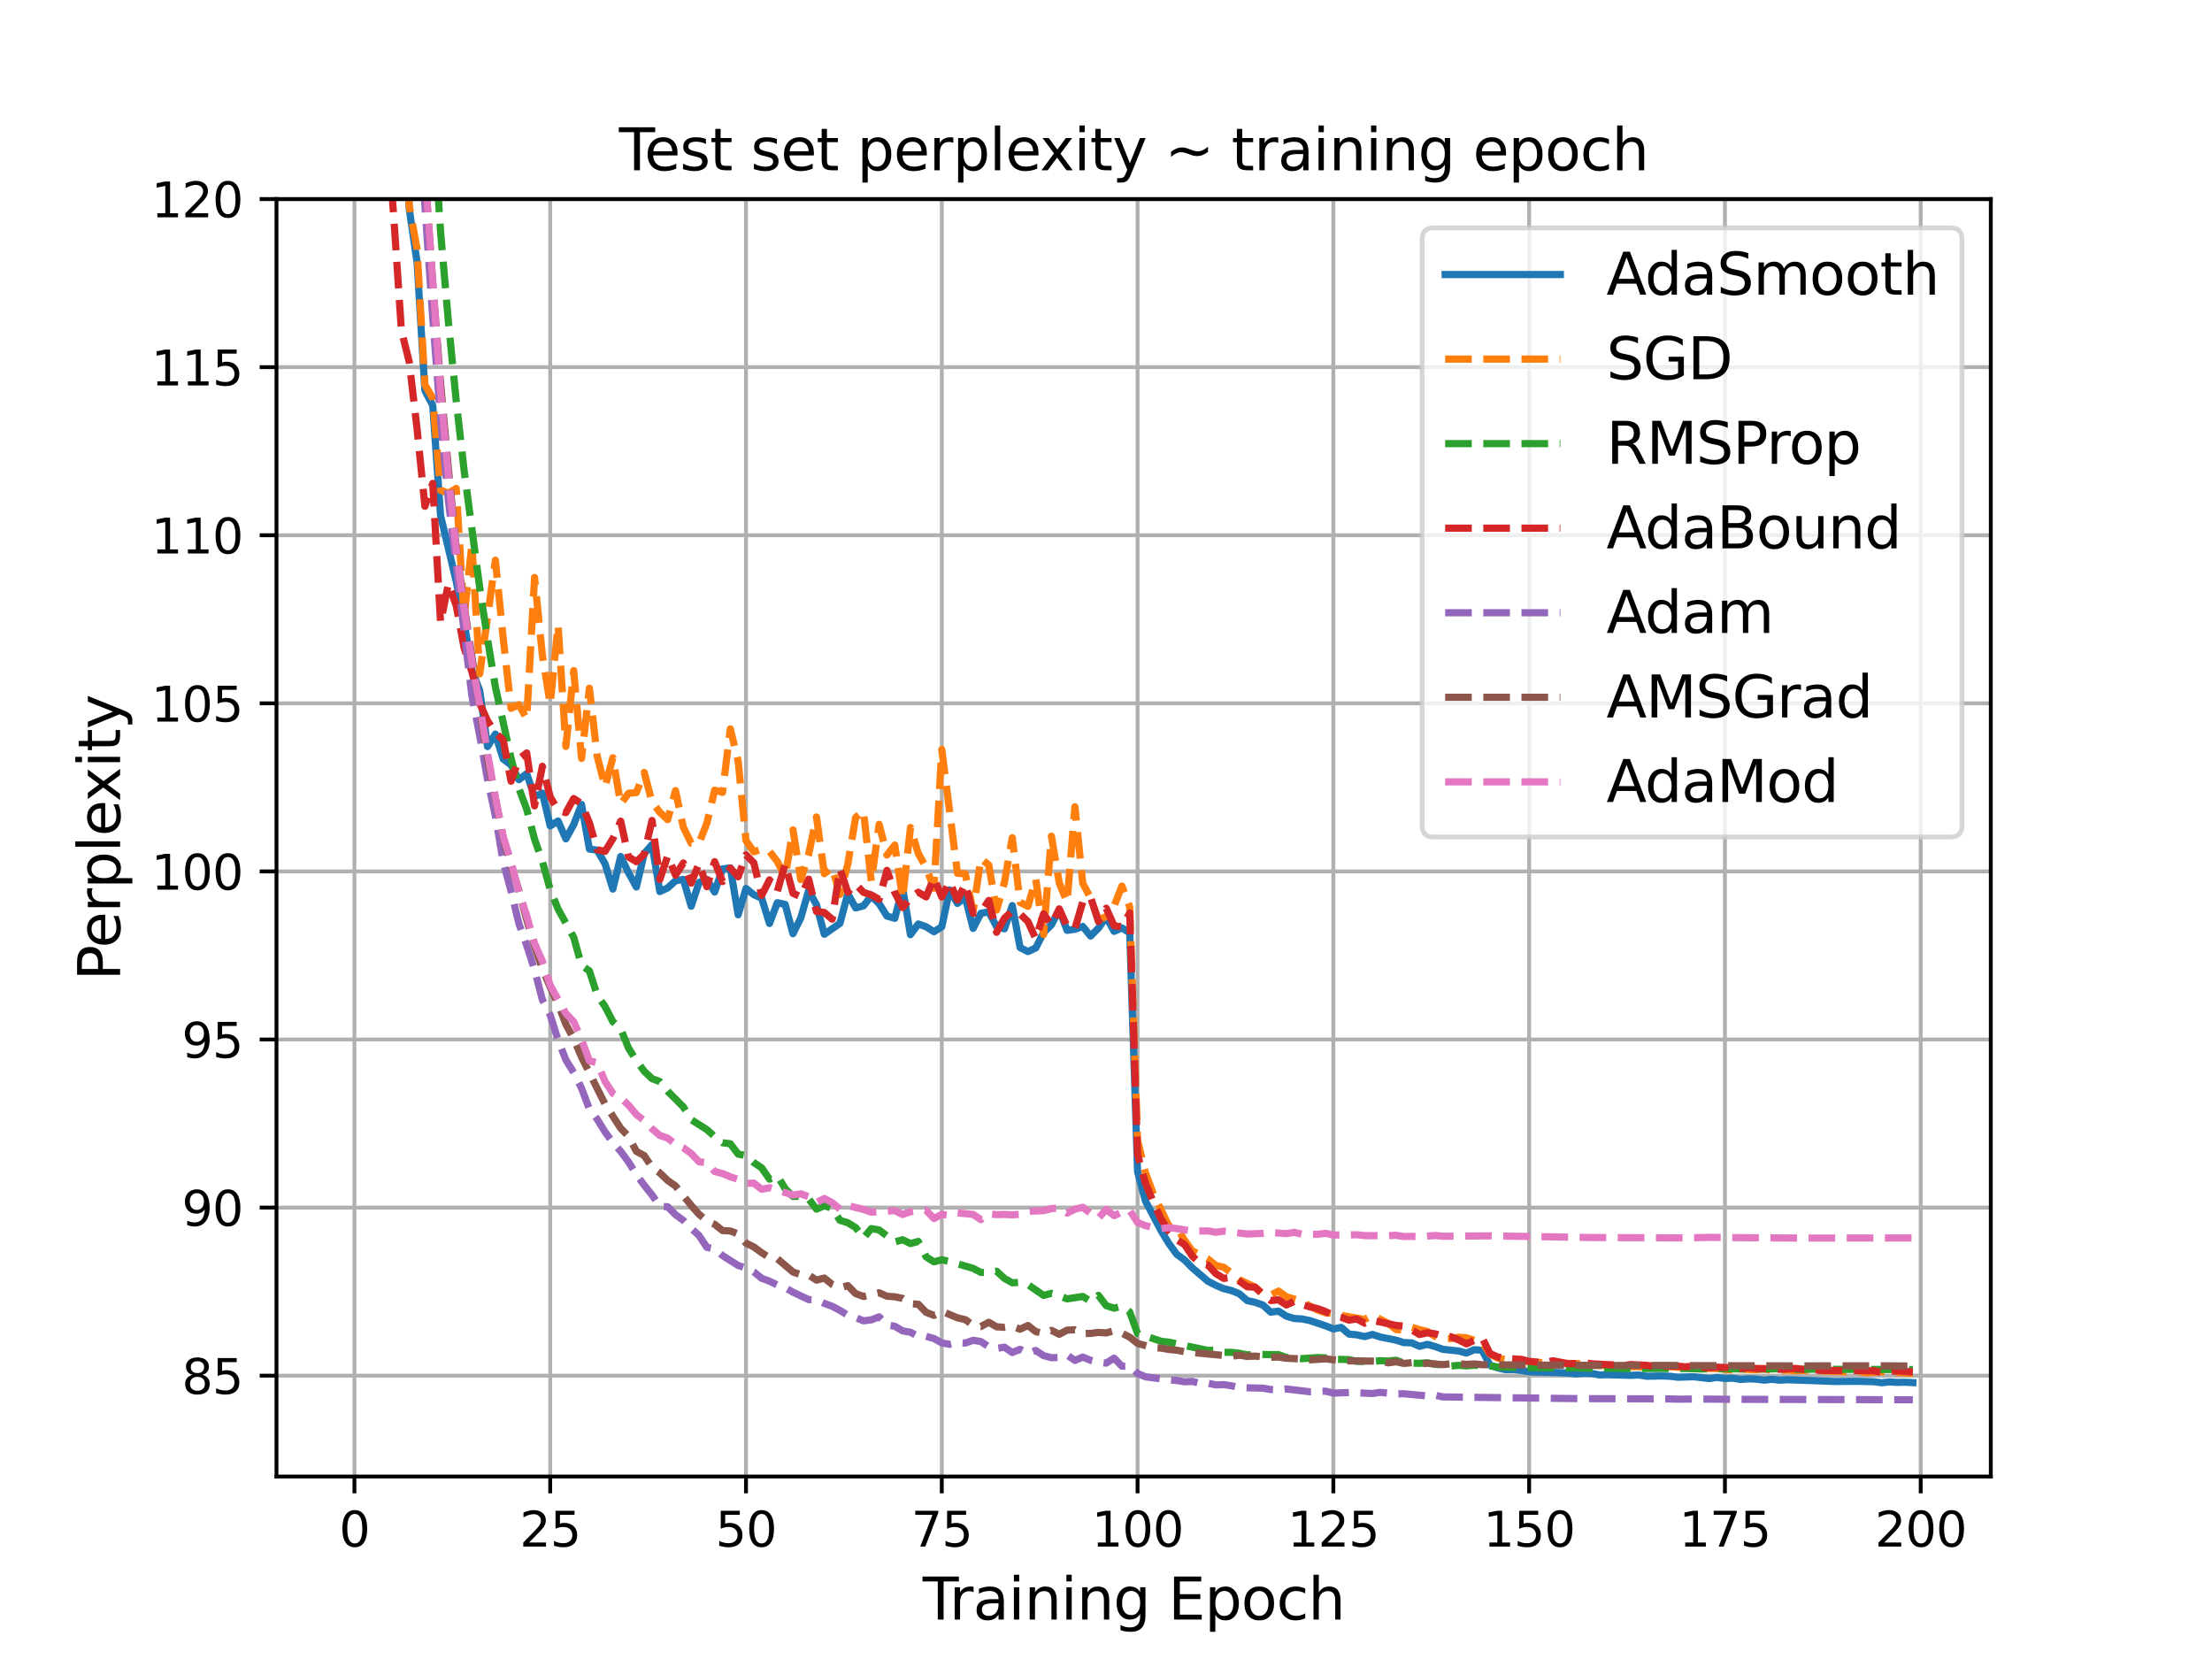 <?xml version="1.0" encoding="utf-8" standalone="no"?>
<!DOCTYPE svg PUBLIC "-//W3C//DTD SVG 1.1//EN"
  "http://www.w3.org/Graphics/SVG/1.1/DTD/svg11.dtd">
<svg xmlns:xlink="http://www.w3.org/1999/xlink" width="460.8pt" height="345.6pt" viewBox="0 0 460.8 345.6" xmlns="http://www.w3.org/2000/svg" version="1.1">
 <defs>
  <style type="text/css">*{stroke-linejoin: round; stroke-linecap: butt}</style>
 </defs>
 <g id="figure_1">
  <g id="patch_1">
   <path d="M 0 345.6 
L 460.8 345.6 
L 460.8 0 
L 0 0 
z
" style="fill: #ffffff"/>
  </g>
  <g id="axes_1">
   <g id="patch_2">
    <path d="M 57.6 307.584 
L 414.72 307.584 
L 414.72 41.472 
L 57.6 41.472 
z
" style="fill: #ffffff"/>
   </g>
   <g id="matplotlib.axis_1">
    <g id="xtick_1">
     <g id="line2d_1">
      <path d="M 73.833 307.584 
L 73.833 41.472 
" clip-path="url(#pa413c24448)" style="fill: none; stroke: #b0b0b0; stroke-width: 0.8; stroke-linecap: square"/>
     </g>
     <g id="line2d_2">
      <defs>
       <path id="m9d951bcdf8" d="M 0 0 
L 0 3.5 
" style="stroke: #000000; stroke-width: 0.8"/>
      </defs>
      <g>
       <use xlink:href="#m9d951bcdf8" x="73.833" y="307.584" style="stroke: #000000; stroke-width: 0.8"/>
      </g>
     </g>
     <g id="text_1">
      <!-- 0 -->
      <g transform="translate(70.651 322.182)scale(0.1 -0.1)">
       <defs>
        <path id="DejaVuSans-30" d="M 2034 4250 
Q 1547 4250 1301 3770 
Q 1056 3291 1056 2328 
Q 1056 1369 1301 889 
Q 1547 409 2034 409 
Q 2525 409 2770 889 
Q 3016 1369 3016 2328 
Q 3016 3291 2770 3770 
Q 2525 4250 2034 4250 
z
M 2034 4750 
Q 2819 4750 3233 4129 
Q 3647 3509 3647 2328 
Q 3647 1150 3233 529 
Q 2819 -91 2034 -91 
Q 1250 -91 836 529 
Q 422 1150 422 2328 
Q 422 3509 836 4129 
Q 1250 4750 2034 4750 
z
" transform="scale(0.016)"/>
       </defs>
       <use xlink:href="#DejaVuSans-30"/>
      </g>
     </g>
    </g>
    <g id="xtick_2">
     <g id="line2d_3">
      <path d="M 114.618 307.584 
L 114.618 41.472 
" clip-path="url(#pa413c24448)" style="fill: none; stroke: #b0b0b0; stroke-width: 0.8; stroke-linecap: square"/>
     </g>
     <g id="line2d_4">
      <g>
       <use xlink:href="#m9d951bcdf8" x="114.618" y="307.584" style="stroke: #000000; stroke-width: 0.8"/>
      </g>
     </g>
     <g id="text_2">
      <!-- 25 -->
      <g transform="translate(108.256 322.182)scale(0.1 -0.1)">
       <defs>
        <path id="DejaVuSans-32" d="M 1228 531 
L 3431 531 
L 3431 0 
L 469 0 
L 469 531 
Q 828 903 1448 1529 
Q 2069 2156 2228 2338 
Q 2531 2678 2651 2914 
Q 2772 3150 2772 3378 
Q 2772 3750 2511 3984 
Q 2250 4219 1831 4219 
Q 1534 4219 1204 4116 
Q 875 4013 500 3803 
L 500 4441 
Q 881 4594 1212 4672 
Q 1544 4750 1819 4750 
Q 2544 4750 2975 4387 
Q 3406 4025 3406 3419 
Q 3406 3131 3298 2873 
Q 3191 2616 2906 2266 
Q 2828 2175 2409 1742 
Q 1991 1309 1228 531 
z
" transform="scale(0.016)"/>
        <path id="DejaVuSans-35" d="M 691 4666 
L 3169 4666 
L 3169 4134 
L 1269 4134 
L 1269 2991 
Q 1406 3038 1543 3061 
Q 1681 3084 1819 3084 
Q 2600 3084 3056 2656 
Q 3513 2228 3513 1497 
Q 3513 744 3044 326 
Q 2575 -91 1722 -91 
Q 1428 -91 1123 -41 
Q 819 9 494 109 
L 494 744 
Q 775 591 1075 516 
Q 1375 441 1709 441 
Q 2250 441 2565 725 
Q 2881 1009 2881 1497 
Q 2881 1984 2565 2268 
Q 2250 2553 1709 2553 
Q 1456 2553 1204 2497 
Q 953 2441 691 2322 
L 691 4666 
z
" transform="scale(0.016)"/>
       </defs>
       <use xlink:href="#DejaVuSans-32"/>
       <use xlink:href="#DejaVuSans-35" x="63.623"/>
      </g>
     </g>
    </g>
    <g id="xtick_3">
     <g id="line2d_5">
      <path d="M 155.404 307.584 
L 155.404 41.472 
" clip-path="url(#pa413c24448)" style="fill: none; stroke: #b0b0b0; stroke-width: 0.8; stroke-linecap: square"/>
     </g>
     <g id="line2d_6">
      <g>
       <use xlink:href="#m9d951bcdf8" x="155.404" y="307.584" style="stroke: #000000; stroke-width: 0.8"/>
      </g>
     </g>
     <g id="text_3">
      <!-- 50 -->
      <g transform="translate(149.042 322.182)scale(0.1 -0.1)">
       <use xlink:href="#DejaVuSans-35"/>
       <use xlink:href="#DejaVuSans-30" x="63.623"/>
      </g>
     </g>
    </g>
    <g id="xtick_4">
     <g id="line2d_7">
      <path d="M 196.19 307.584 
L 196.19 41.472 
" clip-path="url(#pa413c24448)" style="fill: none; stroke: #b0b0b0; stroke-width: 0.8; stroke-linecap: square"/>
     </g>
     <g id="line2d_8">
      <g>
       <use xlink:href="#m9d951bcdf8" x="196.19" y="307.584" style="stroke: #000000; stroke-width: 0.8"/>
      </g>
     </g>
     <g id="text_4">
      <!-- 75 -->
      <g transform="translate(189.827 322.182)scale(0.1 -0.1)">
       <defs>
        <path id="DejaVuSans-37" d="M 525 4666 
L 3525 4666 
L 3525 4397 
L 1831 0 
L 1172 0 
L 2766 4134 
L 525 4134 
L 525 4666 
z
" transform="scale(0.016)"/>
       </defs>
       <use xlink:href="#DejaVuSans-37"/>
       <use xlink:href="#DejaVuSans-35" x="63.623"/>
      </g>
     </g>
    </g>
    <g id="xtick_5">
     <g id="line2d_9">
      <path d="M 236.976 307.584 
L 236.976 41.472 
" clip-path="url(#pa413c24448)" style="fill: none; stroke: #b0b0b0; stroke-width: 0.8; stroke-linecap: square"/>
     </g>
     <g id="line2d_10">
      <g>
       <use xlink:href="#m9d951bcdf8" x="236.976" y="307.584" style="stroke: #000000; stroke-width: 0.8"/>
      </g>
     </g>
     <g id="text_5">
      <!-- 100 -->
      <g transform="translate(227.432 322.182)scale(0.1 -0.1)">
       <defs>
        <path id="DejaVuSans-31" d="M 794 531 
L 1825 531 
L 1825 4091 
L 703 3866 
L 703 4441 
L 1819 4666 
L 2450 4666 
L 2450 531 
L 3481 531 
L 3481 0 
L 794 0 
L 794 531 
z
" transform="scale(0.016)"/>
       </defs>
       <use xlink:href="#DejaVuSans-31"/>
       <use xlink:href="#DejaVuSans-30" x="63.623"/>
       <use xlink:href="#DejaVuSans-30" x="127.246"/>
      </g>
     </g>
    </g>
    <g id="xtick_6">
     <g id="line2d_11">
      <path d="M 277.761 307.584 
L 277.761 41.472 
" clip-path="url(#pa413c24448)" style="fill: none; stroke: #b0b0b0; stroke-width: 0.8; stroke-linecap: square"/>
     </g>
     <g id="line2d_12">
      <g>
       <use xlink:href="#m9d951bcdf8" x="277.761" y="307.584" style="stroke: #000000; stroke-width: 0.8"/>
      </g>
     </g>
     <g id="text_6">
      <!-- 125 -->
      <g transform="translate(268.218 322.182)scale(0.1 -0.1)">
       <use xlink:href="#DejaVuSans-31"/>
       <use xlink:href="#DejaVuSans-32" x="63.623"/>
       <use xlink:href="#DejaVuSans-35" x="127.246"/>
      </g>
     </g>
    </g>
    <g id="xtick_7">
     <g id="line2d_13">
      <path d="M 318.547 307.584 
L 318.547 41.472 
" clip-path="url(#pa413c24448)" style="fill: none; stroke: #b0b0b0; stroke-width: 0.8; stroke-linecap: square"/>
     </g>
     <g id="line2d_14">
      <g>
       <use xlink:href="#m9d951bcdf8" x="318.547" y="307.584" style="stroke: #000000; stroke-width: 0.8"/>
      </g>
     </g>
     <g id="text_7">
      <!-- 150 -->
      <g transform="translate(309.003 322.182)scale(0.1 -0.1)">
       <use xlink:href="#DejaVuSans-31"/>
       <use xlink:href="#DejaVuSans-35" x="63.623"/>
       <use xlink:href="#DejaVuSans-30" x="127.246"/>
      </g>
     </g>
    </g>
    <g id="xtick_8">
     <g id="line2d_15">
      <path d="M 359.333 307.584 
L 359.333 41.472 
" clip-path="url(#pa413c24448)" style="fill: none; stroke: #b0b0b0; stroke-width: 0.8; stroke-linecap: square"/>
     </g>
     <g id="line2d_16">
      <g>
       <use xlink:href="#m9d951bcdf8" x="359.333" y="307.584" style="stroke: #000000; stroke-width: 0.8"/>
      </g>
     </g>
     <g id="text_8">
      <!-- 175 -->
      <g transform="translate(349.789 322.182)scale(0.1 -0.1)">
       <use xlink:href="#DejaVuSans-31"/>
       <use xlink:href="#DejaVuSans-37" x="63.623"/>
       <use xlink:href="#DejaVuSans-35" x="127.246"/>
      </g>
     </g>
    </g>
    <g id="xtick_9">
     <g id="line2d_17">
      <path d="M 400.119 307.584 
L 400.119 41.472 
" clip-path="url(#pa413c24448)" style="fill: none; stroke: #b0b0b0; stroke-width: 0.8; stroke-linecap: square"/>
     </g>
     <g id="line2d_18">
      <g>
       <use xlink:href="#m9d951bcdf8" x="400.119" y="307.584" style="stroke: #000000; stroke-width: 0.8"/>
      </g>
     </g>
     <g id="text_9">
      <!-- 200 -->
      <g transform="translate(390.575 322.182)scale(0.1 -0.1)">
       <use xlink:href="#DejaVuSans-32"/>
       <use xlink:href="#DejaVuSans-30" x="63.623"/>
       <use xlink:href="#DejaVuSans-30" x="127.246"/>
      </g>
     </g>
    </g>
    <g id="text_10">
     <!-- Training Epoch -->
     <g transform="translate(192.209 337.38)scale(0.12 -0.12)">
      <defs>
       <path id="DejaVuSans-54" d="M -19 4666 
L 3928 4666 
L 3928 4134 
L 2272 4134 
L 2272 0 
L 1638 0 
L 1638 4134 
L -19 4134 
L -19 4666 
z
" transform="scale(0.016)"/>
       <path id="DejaVuSans-72" d="M 2631 2963 
Q 2534 3019 2420 3045 
Q 2306 3072 2169 3072 
Q 1681 3072 1420 2755 
Q 1159 2438 1159 1844 
L 1159 0 
L 581 0 
L 581 3500 
L 1159 3500 
L 1159 2956 
Q 1341 3275 1631 3429 
Q 1922 3584 2338 3584 
Q 2397 3584 2469 3576 
Q 2541 3569 2628 3553 
L 2631 2963 
z
" transform="scale(0.016)"/>
       <path id="DejaVuSans-61" d="M 2194 1759 
Q 1497 1759 1228 1600 
Q 959 1441 959 1056 
Q 959 750 1161 570 
Q 1363 391 1709 391 
Q 2188 391 2477 730 
Q 2766 1069 2766 1631 
L 2766 1759 
L 2194 1759 
z
M 3341 1997 
L 3341 0 
L 2766 0 
L 2766 531 
Q 2569 213 2275 61 
Q 1981 -91 1556 -91 
Q 1019 -91 701 211 
Q 384 513 384 1019 
Q 384 1609 779 1909 
Q 1175 2209 1959 2209 
L 2766 2209 
L 2766 2266 
Q 2766 2663 2505 2880 
Q 2244 3097 1772 3097 
Q 1472 3097 1187 3025 
Q 903 2953 641 2809 
L 641 3341 
Q 956 3463 1253 3523 
Q 1550 3584 1831 3584 
Q 2591 3584 2966 3190 
Q 3341 2797 3341 1997 
z
" transform="scale(0.016)"/>
       <path id="DejaVuSans-69" d="M 603 3500 
L 1178 3500 
L 1178 0 
L 603 0 
L 603 3500 
z
M 603 4863 
L 1178 4863 
L 1178 4134 
L 603 4134 
L 603 4863 
z
" transform="scale(0.016)"/>
       <path id="DejaVuSans-6e" d="M 3513 2113 
L 3513 0 
L 2938 0 
L 2938 2094 
Q 2938 2591 2744 2837 
Q 2550 3084 2163 3084 
Q 1697 3084 1428 2787 
Q 1159 2491 1159 1978 
L 1159 0 
L 581 0 
L 581 3500 
L 1159 3500 
L 1159 2956 
Q 1366 3272 1645 3428 
Q 1925 3584 2291 3584 
Q 2894 3584 3203 3211 
Q 3513 2838 3513 2113 
z
" transform="scale(0.016)"/>
       <path id="DejaVuSans-67" d="M 2906 1791 
Q 2906 2416 2648 2759 
Q 2391 3103 1925 3103 
Q 1463 3103 1205 2759 
Q 947 2416 947 1791 
Q 947 1169 1205 825 
Q 1463 481 1925 481 
Q 2391 481 2648 825 
Q 2906 1169 2906 1791 
z
M 3481 434 
Q 3481 -459 3084 -895 
Q 2688 -1331 1869 -1331 
Q 1566 -1331 1297 -1286 
Q 1028 -1241 775 -1147 
L 775 -588 
Q 1028 -725 1275 -790 
Q 1522 -856 1778 -856 
Q 2344 -856 2625 -561 
Q 2906 -266 2906 331 
L 2906 616 
Q 2728 306 2450 153 
Q 2172 0 1784 0 
Q 1141 0 747 490 
Q 353 981 353 1791 
Q 353 2603 747 3093 
Q 1141 3584 1784 3584 
Q 2172 3584 2450 3431 
Q 2728 3278 2906 2969 
L 2906 3500 
L 3481 3500 
L 3481 434 
z
" transform="scale(0.016)"/>
       <path id="DejaVuSans-20" transform="scale(0.016)"/>
       <path id="DejaVuSans-45" d="M 628 4666 
L 3578 4666 
L 3578 4134 
L 1259 4134 
L 1259 2753 
L 3481 2753 
L 3481 2222 
L 1259 2222 
L 1259 531 
L 3634 531 
L 3634 0 
L 628 0 
L 628 4666 
z
" transform="scale(0.016)"/>
       <path id="DejaVuSans-70" d="M 1159 525 
L 1159 -1331 
L 581 -1331 
L 581 3500 
L 1159 3500 
L 1159 2969 
Q 1341 3281 1617 3432 
Q 1894 3584 2278 3584 
Q 2916 3584 3314 3078 
Q 3713 2572 3713 1747 
Q 3713 922 3314 415 
Q 2916 -91 2278 -91 
Q 1894 -91 1617 61 
Q 1341 213 1159 525 
z
M 3116 1747 
Q 3116 2381 2855 2742 
Q 2594 3103 2138 3103 
Q 1681 3103 1420 2742 
Q 1159 2381 1159 1747 
Q 1159 1113 1420 752 
Q 1681 391 2138 391 
Q 2594 391 2855 752 
Q 3116 1113 3116 1747 
z
" transform="scale(0.016)"/>
       <path id="DejaVuSans-6f" d="M 1959 3097 
Q 1497 3097 1228 2736 
Q 959 2375 959 1747 
Q 959 1119 1226 758 
Q 1494 397 1959 397 
Q 2419 397 2687 759 
Q 2956 1122 2956 1747 
Q 2956 2369 2687 2733 
Q 2419 3097 1959 3097 
z
M 1959 3584 
Q 2709 3584 3137 3096 
Q 3566 2609 3566 1747 
Q 3566 888 3137 398 
Q 2709 -91 1959 -91 
Q 1206 -91 779 398 
Q 353 888 353 1747 
Q 353 2609 779 3096 
Q 1206 3584 1959 3584 
z
" transform="scale(0.016)"/>
       <path id="DejaVuSans-63" d="M 3122 3366 
L 3122 2828 
Q 2878 2963 2633 3030 
Q 2388 3097 2138 3097 
Q 1578 3097 1268 2742 
Q 959 2388 959 1747 
Q 959 1106 1268 751 
Q 1578 397 2138 397 
Q 2388 397 2633 464 
Q 2878 531 3122 666 
L 3122 134 
Q 2881 22 2623 -34 
Q 2366 -91 2075 -91 
Q 1284 -91 818 406 
Q 353 903 353 1747 
Q 353 2603 823 3093 
Q 1294 3584 2113 3584 
Q 2378 3584 2631 3529 
Q 2884 3475 3122 3366 
z
" transform="scale(0.016)"/>
       <path id="DejaVuSans-68" d="M 3513 2113 
L 3513 0 
L 2938 0 
L 2938 2094 
Q 2938 2591 2744 2837 
Q 2550 3084 2163 3084 
Q 1697 3084 1428 2787 
Q 1159 2491 1159 1978 
L 1159 0 
L 581 0 
L 581 4863 
L 1159 4863 
L 1159 2956 
Q 1366 3272 1645 3428 
Q 1925 3584 2291 3584 
Q 2894 3584 3203 3211 
Q 3513 2838 3513 2113 
z
" transform="scale(0.016)"/>
      </defs>
      <use xlink:href="#DejaVuSans-54"/>
      <use xlink:href="#DejaVuSans-72" x="46.334"/>
      <use xlink:href="#DejaVuSans-61" x="87.447"/>
      <use xlink:href="#DejaVuSans-69" x="148.727"/>
      <use xlink:href="#DejaVuSans-6e" x="176.51"/>
      <use xlink:href="#DejaVuSans-69" x="239.889"/>
      <use xlink:href="#DejaVuSans-6e" x="267.672"/>
      <use xlink:href="#DejaVuSans-67" x="331.051"/>
      <use xlink:href="#DejaVuSans-20" x="394.527"/>
      <use xlink:href="#DejaVuSans-45" x="426.314"/>
      <use xlink:href="#DejaVuSans-70" x="489.498"/>
      <use xlink:href="#DejaVuSans-6f" x="552.975"/>
      <use xlink:href="#DejaVuSans-63" x="614.156"/>
      <use xlink:href="#DejaVuSans-68" x="669.137"/>
     </g>
    </g>
   </g>
   <g id="matplotlib.axis_2">
    <g id="ytick_1">
     <g id="line2d_19">
      <path d="M 57.6 286.575 
L 414.72 286.575 
" clip-path="url(#pa413c24448)" style="fill: none; stroke: #b0b0b0; stroke-width: 0.8; stroke-linecap: square"/>
     </g>
     <g id="line2d_20">
      <defs>
       <path id="m72532acda4" d="M 0 0 
L -3.5 0 
" style="stroke: #000000; stroke-width: 0.8"/>
      </defs>
      <g>
       <use xlink:href="#m72532acda4" x="57.6" y="286.575" style="stroke: #000000; stroke-width: 0.8"/>
      </g>
     </g>
     <g id="text_11">
      <!-- 85 -->
      <g transform="translate(37.875 290.374)scale(0.1 -0.1)">
       <defs>
        <path id="DejaVuSans-38" d="M 2034 2216 
Q 1584 2216 1326 1975 
Q 1069 1734 1069 1313 
Q 1069 891 1326 650 
Q 1584 409 2034 409 
Q 2484 409 2743 651 
Q 3003 894 3003 1313 
Q 3003 1734 2745 1975 
Q 2488 2216 2034 2216 
z
M 1403 2484 
Q 997 2584 770 2862 
Q 544 3141 544 3541 
Q 544 4100 942 4425 
Q 1341 4750 2034 4750 
Q 2731 4750 3128 4425 
Q 3525 4100 3525 3541 
Q 3525 3141 3298 2862 
Q 3072 2584 2669 2484 
Q 3125 2378 3379 2068 
Q 3634 1759 3634 1313 
Q 3634 634 3220 271 
Q 2806 -91 2034 -91 
Q 1263 -91 848 271 
Q 434 634 434 1313 
Q 434 1759 690 2068 
Q 947 2378 1403 2484 
z
M 1172 3481 
Q 1172 3119 1398 2916 
Q 1625 2713 2034 2713 
Q 2441 2713 2670 2916 
Q 2900 3119 2900 3481 
Q 2900 3844 2670 4047 
Q 2441 4250 2034 4250 
Q 1625 4250 1398 4047 
Q 1172 3844 1172 3481 
z
" transform="scale(0.016)"/>
       </defs>
       <use xlink:href="#DejaVuSans-38"/>
       <use xlink:href="#DejaVuSans-35" x="63.623"/>
      </g>
     </g>
    </g>
    <g id="ytick_2">
     <g id="line2d_21">
      <path d="M 57.6 251.56 
L 414.72 251.56 
" clip-path="url(#pa413c24448)" style="fill: none; stroke: #b0b0b0; stroke-width: 0.8; stroke-linecap: square"/>
     </g>
     <g id="line2d_22">
      <g>
       <use xlink:href="#m72532acda4" x="57.6" y="251.56" style="stroke: #000000; stroke-width: 0.8"/>
      </g>
     </g>
     <g id="text_12">
      <!-- 90 -->
      <g transform="translate(37.875 255.36)scale(0.1 -0.1)">
       <defs>
        <path id="DejaVuSans-39" d="M 703 97 
L 703 672 
Q 941 559 1184 500 
Q 1428 441 1663 441 
Q 2288 441 2617 861 
Q 2947 1281 2994 2138 
Q 2813 1869 2534 1725 
Q 2256 1581 1919 1581 
Q 1219 1581 811 2004 
Q 403 2428 403 3163 
Q 403 3881 828 4315 
Q 1253 4750 1959 4750 
Q 2769 4750 3195 4129 
Q 3622 3509 3622 2328 
Q 3622 1225 3098 567 
Q 2575 -91 1691 -91 
Q 1453 -91 1209 -44 
Q 966 3 703 97 
z
M 1959 2075 
Q 2384 2075 2632 2365 
Q 2881 2656 2881 3163 
Q 2881 3666 2632 3958 
Q 2384 4250 1959 4250 
Q 1534 4250 1286 3958 
Q 1038 3666 1038 3163 
Q 1038 2656 1286 2365 
Q 1534 2075 1959 2075 
z
" transform="scale(0.016)"/>
       </defs>
       <use xlink:href="#DejaVuSans-39"/>
       <use xlink:href="#DejaVuSans-30" x="63.623"/>
      </g>
     </g>
    </g>
    <g id="ytick_3">
     <g id="line2d_23">
      <path d="M 57.6 216.546 
L 414.72 216.546 
" clip-path="url(#pa413c24448)" style="fill: none; stroke: #b0b0b0; stroke-width: 0.8; stroke-linecap: square"/>
     </g>
     <g id="line2d_24">
      <g>
       <use xlink:href="#m72532acda4" x="57.6" y="216.546" style="stroke: #000000; stroke-width: 0.8"/>
      </g>
     </g>
     <g id="text_13">
      <!-- 95 -->
      <g transform="translate(37.875 220.345)scale(0.1 -0.1)">
       <use xlink:href="#DejaVuSans-39"/>
       <use xlink:href="#DejaVuSans-35" x="63.623"/>
      </g>
     </g>
    </g>
    <g id="ytick_4">
     <g id="line2d_25">
      <path d="M 57.6 181.531 
L 414.72 181.531 
" clip-path="url(#pa413c24448)" style="fill: none; stroke: #b0b0b0; stroke-width: 0.8; stroke-linecap: square"/>
     </g>
     <g id="line2d_26">
      <g>
       <use xlink:href="#m72532acda4" x="57.6" y="181.531" style="stroke: #000000; stroke-width: 0.8"/>
      </g>
     </g>
     <g id="text_14">
      <!-- 100 -->
      <g transform="translate(31.512 185.33)scale(0.1 -0.1)">
       <use xlink:href="#DejaVuSans-31"/>
       <use xlink:href="#DejaVuSans-30" x="63.623"/>
       <use xlink:href="#DejaVuSans-30" x="127.246"/>
      </g>
     </g>
    </g>
    <g id="ytick_5">
     <g id="line2d_27">
      <path d="M 57.6 146.516 
L 414.72 146.516 
" clip-path="url(#pa413c24448)" style="fill: none; stroke: #b0b0b0; stroke-width: 0.8; stroke-linecap: square"/>
     </g>
     <g id="line2d_28">
      <g>
       <use xlink:href="#m72532acda4" x="57.6" y="146.516" style="stroke: #000000; stroke-width: 0.8"/>
      </g>
     </g>
     <g id="text_15">
      <!-- 105 -->
      <g transform="translate(31.512 150.315)scale(0.1 -0.1)">
       <use xlink:href="#DejaVuSans-31"/>
       <use xlink:href="#DejaVuSans-30" x="63.623"/>
       <use xlink:href="#DejaVuSans-35" x="127.246"/>
      </g>
     </g>
    </g>
    <g id="ytick_6">
     <g id="line2d_29">
      <path d="M 57.6 111.501 
L 414.72 111.501 
" clip-path="url(#pa413c24448)" style="fill: none; stroke: #b0b0b0; stroke-width: 0.8; stroke-linecap: square"/>
     </g>
     <g id="line2d_30">
      <g>
       <use xlink:href="#m72532acda4" x="57.6" y="111.501" style="stroke: #000000; stroke-width: 0.8"/>
      </g>
     </g>
     <g id="text_16">
      <!-- 110 -->
      <g transform="translate(31.512 115.301)scale(0.1 -0.1)">
       <use xlink:href="#DejaVuSans-31"/>
       <use xlink:href="#DejaVuSans-31" x="63.623"/>
       <use xlink:href="#DejaVuSans-30" x="127.246"/>
      </g>
     </g>
    </g>
    <g id="ytick_7">
     <g id="line2d_31">
      <path d="M 57.6 76.487 
L 414.72 76.487 
" clip-path="url(#pa413c24448)" style="fill: none; stroke: #b0b0b0; stroke-width: 0.8; stroke-linecap: square"/>
     </g>
     <g id="line2d_32">
      <g>
       <use xlink:href="#m72532acda4" x="57.6" y="76.487" style="stroke: #000000; stroke-width: 0.8"/>
      </g>
     </g>
     <g id="text_17">
      <!-- 115 -->
      <g transform="translate(31.512 80.286)scale(0.1 -0.1)">
       <use xlink:href="#DejaVuSans-31"/>
       <use xlink:href="#DejaVuSans-31" x="63.623"/>
       <use xlink:href="#DejaVuSans-35" x="127.246"/>
      </g>
     </g>
    </g>
    <g id="ytick_8">
     <g id="line2d_33">
      <path d="M 57.6 41.472 
L 414.72 41.472 
" clip-path="url(#pa413c24448)" style="fill: none; stroke: #b0b0b0; stroke-width: 0.8; stroke-linecap: square"/>
     </g>
     <g id="line2d_34">
      <g>
       <use xlink:href="#m72532acda4" x="57.6" y="41.472" style="stroke: #000000; stroke-width: 0.8"/>
      </g>
     </g>
     <g id="text_18">
      <!-- 120 -->
      <g transform="translate(31.512 45.271)scale(0.1 -0.1)">
       <use xlink:href="#DejaVuSans-31"/>
       <use xlink:href="#DejaVuSans-32" x="63.623"/>
       <use xlink:href="#DejaVuSans-30" x="127.246"/>
      </g>
     </g>
    </g>
    <g id="text_19">
     <!-- Perplexity -->
     <g transform="translate(25.017 204.271)rotate(-90)scale(0.12 -0.12)">
      <defs>
       <path id="DejaVuSans-50" d="M 1259 4147 
L 1259 2394 
L 2053 2394 
Q 2494 2394 2734 2622 
Q 2975 2850 2975 3272 
Q 2975 3691 2734 3919 
Q 2494 4147 2053 4147 
L 1259 4147 
z
M 628 4666 
L 2053 4666 
Q 2838 4666 3239 4311 
Q 3641 3956 3641 3272 
Q 3641 2581 3239 2228 
Q 2838 1875 2053 1875 
L 1259 1875 
L 1259 0 
L 628 0 
L 628 4666 
z
" transform="scale(0.016)"/>
       <path id="DejaVuSans-65" d="M 3597 1894 
L 3597 1613 
L 953 1613 
Q 991 1019 1311 708 
Q 1631 397 2203 397 
Q 2534 397 2845 478 
Q 3156 559 3463 722 
L 3463 178 
Q 3153 47 2828 -22 
Q 2503 -91 2169 -91 
Q 1331 -91 842 396 
Q 353 884 353 1716 
Q 353 2575 817 3079 
Q 1281 3584 2069 3584 
Q 2775 3584 3186 3129 
Q 3597 2675 3597 1894 
z
M 3022 2063 
Q 3016 2534 2758 2815 
Q 2500 3097 2075 3097 
Q 1594 3097 1305 2825 
Q 1016 2553 972 2059 
L 3022 2063 
z
" transform="scale(0.016)"/>
       <path id="DejaVuSans-6c" d="M 603 4863 
L 1178 4863 
L 1178 0 
L 603 0 
L 603 4863 
z
" transform="scale(0.016)"/>
       <path id="DejaVuSans-78" d="M 3513 3500 
L 2247 1797 
L 3578 0 
L 2900 0 
L 1881 1375 
L 863 0 
L 184 0 
L 1544 1831 
L 300 3500 
L 978 3500 
L 1906 2253 
L 2834 3500 
L 3513 3500 
z
" transform="scale(0.016)"/>
       <path id="DejaVuSans-74" d="M 1172 4494 
L 1172 3500 
L 2356 3500 
L 2356 3053 
L 1172 3053 
L 1172 1153 
Q 1172 725 1289 603 
Q 1406 481 1766 481 
L 2356 481 
L 2356 0 
L 1766 0 
Q 1100 0 847 248 
Q 594 497 594 1153 
L 594 3053 
L 172 3053 
L 172 3500 
L 594 3500 
L 594 4494 
L 1172 4494 
z
" transform="scale(0.016)"/>
       <path id="DejaVuSans-79" d="M 2059 -325 
Q 1816 -950 1584 -1140 
Q 1353 -1331 966 -1331 
L 506 -1331 
L 506 -850 
L 844 -850 
Q 1081 -850 1212 -737 
Q 1344 -625 1503 -206 
L 1606 56 
L 191 3500 
L 800 3500 
L 1894 763 
L 2988 3500 
L 3597 3500 
L 2059 -325 
z
" transform="scale(0.016)"/>
      </defs>
      <use xlink:href="#DejaVuSans-50"/>
      <use xlink:href="#DejaVuSans-65" x="56.678"/>
      <use xlink:href="#DejaVuSans-72" x="118.201"/>
      <use xlink:href="#DejaVuSans-70" x="159.314"/>
      <use xlink:href="#DejaVuSans-6c" x="222.791"/>
      <use xlink:href="#DejaVuSans-65" x="250.574"/>
      <use xlink:href="#DejaVuSans-78" x="310.348"/>
      <use xlink:href="#DejaVuSans-69" x="369.527"/>
      <use xlink:href="#DejaVuSans-74" x="397.311"/>
      <use xlink:href="#DejaVuSans-79" x="436.52"/>
     </g>
    </g>
   </g>
   <g id="line2d_35">
    <path d="M 83.245 -1 
L 83.621 6.019 
L 85.253 43.523 
L 86.884 54.629 
L 88.516 81.375 
L 90.147 84.448 
L 91.778 107.418 
L 95.041 121.116 
L 96.673 129.501 
L 98.304 139.594 
L 99.936 143.862 
L 101.567 155.522 
L 103.198 152.915 
L 104.83 158.128 
L 106.461 159.347 
L 108.093 162.409 
L 109.724 161.184 
L 111.356 165.97 
L 112.987 165.202 
L 114.618 172.047 
L 116.25 171.028 
L 117.881 174.757 
L 119.513 171.775 
L 121.144 167.583 
L 122.776 176.865 
L 124.407 177.115 
L 126.038 179.926 
L 127.67 185.209 
L 129.301 178.425 
L 130.933 181.802 
L 132.564 184.776 
L 134.196 177.829 
L 135.827 175.959 
L 137.458 185.732 
L 139.09 184.964 
L 140.721 183.481 
L 142.353 183.195 
L 143.984 188.779 
L 145.616 183.859 
L 147.247 183.191 
L 148.879 185.818 
L 150.51 181.014 
L 152.141 180.802 
L 153.773 190.565 
L 155.404 185.082 
L 157.036 186.391 
L 158.667 187.101 
L 160.299 192.376 
L 161.93 188.049 
L 163.561 188.405 
L 165.193 194.511 
L 166.824 191.203 
L 168.456 185.499 
L 170.087 188.484 
L 171.719 194.625 
L 174.981 192.349 
L 176.613 186.185 
L 178.244 189.133 
L 179.876 188.706 
L 181.507 186.646 
L 183.139 188.255 
L 184.77 190.836 
L 186.401 191.306 
L 188.033 184.975 
L 189.664 194.706 
L 191.296 192.478 
L 192.927 193.06 
L 194.559 194.095 
L 196.19 193.061 
L 197.821 185.389 
L 199.453 188.197 
L 201.084 186.914 
L 202.716 193.406 
L 204.347 190.248 
L 205.979 189.965 
L 207.61 193.055 
L 209.241 193.493 
L 210.873 188.651 
L 212.504 197.402 
L 214.136 198.234 
L 215.767 197.474 
L 217.399 194.274 
L 219.03 192.651 
L 220.661 189.499 
L 222.293 193.814 
L 223.924 193.589 
L 225.556 192.999 
L 227.187 194.998 
L 228.819 193.357 
L 230.45 191.016 
L 232.081 194.019 
L 233.713 193.299 
L 235.344 194.331 
L 236.976 244.08 
L 238.607 250.177 
L 241.87 256.365 
L 243.501 259.046 
L 245.133 261.291 
L 246.764 262.487 
L 248.396 264.139 
L 251.659 266.925 
L 253.29 267.766 
L 254.921 268.456 
L 256.553 268.847 
L 258.184 269.525 
L 259.816 270.931 
L 261.447 271.3 
L 263.079 271.863 
L 264.71 273.351 
L 266.341 273.136 
L 267.973 274.178 
L 269.604 274.665 
L 271.236 274.768 
L 272.867 275.101 
L 276.13 276.189 
L 277.761 276.842 
L 279.393 276.519 
L 281.024 277.923 
L 282.656 278.067 
L 284.287 278.443 
L 285.919 277.99 
L 287.55 278.535 
L 290.813 279.178 
L 292.444 279.69 
L 294.076 279.736 
L 295.707 280.464 
L 297.339 280.056 
L 298.97 280.511 
L 300.601 281.095 
L 303.864 281.436 
L 305.496 281.866 
L 307.127 281.161 
L 308.759 281.304 
L 310.39 284.393 
L 312.021 284.958 
L 313.653 285.329 
L 315.284 285.314 
L 316.916 285.486 
L 318.547 285.774 
L 325.073 285.954 
L 326.704 286.022 
L 328.336 286.218 
L 329.967 286.063 
L 331.599 286.108 
L 333.23 286.424 
L 334.862 286.374 
L 339.756 286.509 
L 341.387 286.429 
L 343.019 286.693 
L 346.282 286.64 
L 347.913 286.708 
L 349.544 286.9 
L 352.807 286.798 
L 356.07 287.175 
L 357.702 286.938 
L 359.333 287.167 
L 360.964 287.091 
L 362.596 287.371 
L 364.227 287.241 
L 365.859 287.293 
L 367.49 287.509 
L 369.122 287.338 
L 370.753 287.516 
L 372.384 287.425 
L 382.173 287.783 
L 387.067 287.756 
L 390.33 287.835 
L 391.962 288.046 
L 393.593 287.876 
L 395.224 287.974 
L 396.856 287.943 
L 398.487 288.027 
L 398.487 288.027 
" clip-path="url(#pa413c24448)" style="fill: none; stroke: #1f77b4; stroke-width: 1.5; stroke-linecap: square"/>
   </g>
   <g id="line2d_36">
    <path d="M 82.78 -1 
L 83.621 11.134 
L 85.253 42.869 
L 86.884 51.92 
L 88.516 80.144 
L 90.147 82.963 
L 91.778 102.13 
L 93.41 102.744 
L 95.041 101.749 
L 96.673 128.538 
L 98.304 113.365 
L 99.936 140.371 
L 103.198 116.693 
L 104.83 132.972 
L 106.461 147.562 
L 108.093 146.795 
L 109.724 149.759 
L 111.356 120.296 
L 112.987 136.473 
L 114.618 146.711 
L 116.25 130.23 
L 117.881 155.492 
L 119.513 139.695 
L 121.144 157.99 
L 122.776 143.362 
L 124.407 157.532 
L 126.038 163.887 
L 127.67 157.845 
L 129.301 167.48 
L 130.933 165.258 
L 132.564 165.106 
L 134.196 160.91 
L 135.827 167.049 
L 137.458 169.22 
L 139.09 170.744 
L 140.721 164.697 
L 142.353 172.343 
L 143.984 175.654 
L 145.616 175.661 
L 147.247 171.508 
L 148.879 164.601 
L 150.51 165.074 
L 152.141 151.843 
L 153.773 158.581 
L 155.404 175.1 
L 157.036 177.44 
L 158.667 176.894 
L 160.299 177.358 
L 161.93 179.468 
L 163.561 182.655 
L 165.193 172.877 
L 166.824 183.242 
L 168.456 177.965 
L 170.087 170.187 
L 171.719 182.001 
L 173.35 180.724 
L 174.981 186.321 
L 176.613 180.003 
L 178.244 170.305 
L 179.876 168.948 
L 181.507 183.663 
L 183.139 171.726 
L 184.77 178.112 
L 186.401 176.041 
L 188.033 187.203 
L 189.664 172.385 
L 191.296 177.808 
L 192.927 180.723 
L 194.559 185.028 
L 196.19 156.125 
L 199.453 181.916 
L 201.084 182.019 
L 202.716 189.801 
L 204.347 178.871 
L 205.979 180.206 
L 207.61 189.578 
L 209.241 183.822 
L 210.873 174.509 
L 212.504 187.986 
L 214.136 188.81 
L 215.767 183.142 
L 217.399 194.683 
L 219.03 174.197 
L 220.661 183.933 
L 222.293 187.926 
L 223.924 168.06 
L 225.556 183.993 
L 227.187 187.071 
L 228.819 191.615 
L 230.45 190.938 
L 232.081 188.748 
L 233.713 184.587 
L 235.344 188.933 
L 236.976 237.573 
L 238.607 244.266 
L 240.239 248.667 
L 243.501 255.386 
L 245.133 255.766 
L 246.764 258.365 
L 248.396 260.613 
L 250.027 261.378 
L 251.659 262.297 
L 253.29 263.615 
L 254.921 264.003 
L 256.553 265.165 
L 258.184 266.608 
L 261.447 268.119 
L 263.079 269.576 
L 264.71 269.771 
L 266.341 268.959 
L 267.973 270.141 
L 271.236 271.086 
L 272.867 272.068 
L 274.499 272.916 
L 276.13 273.478 
L 277.761 273.598 
L 279.393 274.027 
L 284.287 274.863 
L 285.919 273.975 
L 289.181 275.681 
L 290.813 276.959 
L 292.444 277.079 
L 294.076 276.469 
L 295.707 276.996 
L 297.339 277.351 
L 298.97 278.394 
L 300.601 278.875 
L 302.233 278.853 
L 303.864 278.567 
L 305.496 278.688 
L 307.127 279.212 
L 308.759 279.605 
L 310.39 282.085 
L 312.021 282.913 
L 313.653 283.25 
L 315.284 283.15 
L 316.916 283.285 
L 318.547 283.751 
L 321.81 283.876 
L 323.441 283.825 
L 325.073 284.116 
L 326.704 284.019 
L 329.967 284.111 
L 333.23 284.36 
L 338.124 284.727 
L 341.387 284.71 
L 343.019 284.863 
L 346.282 284.528 
L 351.176 284.97 
L 352.807 284.962 
L 354.439 285.154 
L 356.07 285.064 
L 357.702 285.099 
L 360.964 285.42 
L 362.596 285.217 
L 365.859 285.347 
L 367.49 285.138 
L 369.122 285.507 
L 372.384 285.427 
L 374.016 285.535 
L 377.279 285.427 
L 380.542 285.63 
L 385.436 285.807 
L 387.067 285.658 
L 388.699 285.965 
L 391.962 285.761 
L 398.487 286.088 
L 398.487 286.088 
" clip-path="url(#pa413c24448)" style="fill: none; stroke-dasharray: 5.55,2.4; stroke-dashoffset: 0; stroke: #ff7f0e; stroke-width: 1.5"/>
   </g>
   <g id="line2d_37">
    <path d="M 88.43 -1 
L 88.516 0.469 
L 90.147 23.461 
L 91.778 48.238 
L 93.41 67.03 
L 95.041 83.519 
L 96.673 97.909 
L 99.936 122.466 
L 101.567 133.181 
L 103.198 143.098 
L 106.461 157.95 
L 108.093 164.227 
L 109.724 168.56 
L 111.356 174.81 
L 112.987 179.447 
L 114.618 185.324 
L 116.25 189.354 
L 119.513 195.263 
L 121.144 201.114 
L 122.776 202.256 
L 124.407 207.287 
L 126.038 209.679 
L 127.67 212.824 
L 129.301 214.334 
L 130.933 218.34 
L 132.564 220.939 
L 134.196 223.152 
L 135.827 224.704 
L 137.458 225.312 
L 139.09 227.316 
L 142.353 230.586 
L 143.984 233.248 
L 147.247 235.309 
L 148.879 236.776 
L 150.51 238.052 
L 152.141 238.269 
L 153.773 240.419 
L 155.404 240.724 
L 157.036 242.196 
L 158.667 243.282 
L 160.299 245.635 
L 161.93 244.919 
L 163.561 247.603 
L 165.193 249.244 
L 166.824 249.204 
L 168.456 249.737 
L 170.087 251.883 
L 171.719 251.178 
L 173.35 251.71 
L 174.981 254.214 
L 176.613 254.722 
L 178.244 255.719 
L 179.876 257.916 
L 181.507 255.938 
L 183.139 256.225 
L 186.401 258.71 
L 188.033 258.261 
L 189.664 259.056 
L 191.296 258.611 
L 192.927 261.827 
L 194.559 262.859 
L 196.19 262.426 
L 197.821 262.804 
L 202.716 264.212 
L 204.347 265.07 
L 205.979 265.096 
L 207.61 264.816 
L 209.241 266.305 
L 210.873 267.238 
L 212.504 267.125 
L 214.136 267.606 
L 217.399 269.862 
L 219.03 269.427 
L 220.661 269.944 
L 222.293 270.581 
L 225.556 270.074 
L 227.187 271.095 
L 228.819 269.846 
L 230.45 271.993 
L 232.081 272.523 
L 233.713 272.064 
L 235.344 273.314 
L 236.976 277.808 
L 240.239 278.854 
L 241.87 279.413 
L 243.501 279.599 
L 251.659 281.322 
L 253.29 281.249 
L 254.921 281.709 
L 256.553 281.719 
L 258.184 281.908 
L 259.816 282.257 
L 261.447 282.115 
L 264.71 282.201 
L 266.341 282.199 
L 267.973 282.797 
L 269.604 282.848 
L 271.236 283.035 
L 274.499 282.804 
L 276.13 282.862 
L 277.761 283.142 
L 281.024 283.23 
L 282.656 283.592 
L 285.919 283.631 
L 287.55 283.455 
L 289.181 283.536 
L 290.813 283.365 
L 292.444 283.938 
L 295.707 283.999 
L 297.339 283.9 
L 298.97 284.219 
L 300.601 284.332 
L 302.233 284.568 
L 303.864 284.422 
L 305.496 284.536 
L 307.127 284.411 
L 310.39 284.571 
L 312.021 284.769 
L 315.284 284.865 
L 328.336 284.944 
L 333.23 285.088 
L 334.862 285.029 
L 338.124 285.076 
L 341.387 285.077 
L 351.176 285.095 
L 354.439 285.18 
L 359.333 285.11 
L 364.227 285.233 
L 365.859 285.128 
L 367.49 285.211 
L 370.753 285.127 
L 374.016 285.263 
L 377.279 285.237 
L 378.91 285.161 
L 382.173 285.255 
L 398.487 285.308 
L 398.487 285.308 
" clip-path="url(#pa413c24448)" style="fill: none; stroke-dasharray: 5.55,2.4; stroke-dashoffset: 0; stroke: #2ca02c; stroke-width: 1.5"/>
   </g>
   <g id="line2d_38">
    <path d="M 79.263 -1 
L 80.358 23.184 
L 81.99 44.661 
L 83.621 68.868 
L 85.253 75.39 
L 86.884 89.36 
L 88.516 105.468 
L 90.147 100.699 
L 91.778 129.709 
L 93.41 121.558 
L 95.041 126.168 
L 96.673 134.934 
L 98.304 139.957 
L 99.936 146.549 
L 101.567 150.166 
L 103.198 152.652 
L 104.83 154.168 
L 106.461 162.745 
L 108.093 158.11 
L 109.724 156.852 
L 111.356 167.881 
L 112.987 159.632 
L 114.618 165.999 
L 116.25 168.775 
L 117.881 169.286 
L 119.513 166.356 
L 121.144 167.409 
L 122.776 171.401 
L 124.407 177.017 
L 126.038 177.354 
L 127.67 174.717 
L 129.301 171.062 
L 130.933 178.501 
L 132.564 179.505 
L 134.196 177.956 
L 135.827 170.916 
L 137.458 183.214 
L 139.09 178.269 
L 140.721 182.306 
L 142.353 179.774 
L 143.984 183.973 
L 145.616 179.843 
L 147.247 184.711 
L 148.879 179.498 
L 150.51 183.649 
L 152.141 180.85 
L 153.773 182.652 
L 155.404 178.085 
L 157.036 179.749 
L 158.667 186.515 
L 160.299 183.292 
L 161.93 185.691 
L 163.561 179.983 
L 165.193 186.084 
L 166.824 186.825 
L 168.456 183.145 
L 170.087 189.883 
L 171.719 190.086 
L 173.35 191.483 
L 174.981 180.999 
L 176.613 185.873 
L 178.244 184.162 
L 179.876 185.894 
L 181.507 186.423 
L 183.139 187.357 
L 184.77 181.313 
L 186.401 185.929 
L 188.033 189.054 
L 189.664 187.103 
L 191.296 185.865 
L 192.927 186.843 
L 194.559 182.864 
L 196.19 186.864 
L 197.821 183.69 
L 199.453 187.462 
L 201.084 184.147 
L 202.716 190.243 
L 204.347 190.065 
L 205.979 187.586 
L 207.61 194.211 
L 209.241 191.287 
L 210.873 189.787 
L 212.504 190.408 
L 214.136 191.971 
L 215.767 195.551 
L 217.399 190.369 
L 219.03 192.678 
L 220.661 189.341 
L 222.293 192.993 
L 223.924 193.457 
L 225.556 187.896 
L 227.187 186.907 
L 228.819 191.954 
L 230.45 189.202 
L 232.081 192.859 
L 233.713 193.06 
L 235.344 190.196 
L 236.976 240.535 
L 238.607 246.423 
L 240.239 250.401 
L 241.87 253.931 
L 243.501 256.503 
L 245.133 258.257 
L 246.764 259.26 
L 248.396 261.707 
L 250.027 263.176 
L 251.659 263.559 
L 253.29 265.32 
L 254.921 266.314 
L 256.553 266.074 
L 258.184 266.889 
L 259.816 268.053 
L 261.447 268.147 
L 263.079 269.654 
L 264.71 270.921 
L 266.341 270.78 
L 267.973 271.857 
L 269.604 271.084 
L 271.236 271.748 
L 272.867 272.246 
L 274.499 272.618 
L 276.13 273.218 
L 277.761 274.108 
L 279.393 274.436 
L 281.024 275.003 
L 282.656 274.771 
L 284.287 275.65 
L 285.919 275.045 
L 290.813 276.112 
L 292.444 276.254 
L 294.076 277.026 
L 295.707 278.013 
L 297.339 277.639 
L 298.97 277.859 
L 300.601 278.386 
L 302.233 278.451 
L 303.864 279.127 
L 305.496 279.953 
L 307.127 279.202 
L 308.759 278.669 
L 310.39 281.978 
L 312.021 282.684 
L 313.653 282.999 
L 316.916 283.178 
L 318.547 283.591 
L 321.81 283.907 
L 323.441 283.471 
L 326.704 284.078 
L 328.336 284.062 
L 329.967 283.87 
L 331.599 284.11 
L 336.493 284.355 
L 338.124 284.489 
L 339.756 284.258 
L 343.019 284.424 
L 344.65 284.635 
L 349.544 284.6 
L 351.176 284.736 
L 352.807 284.594 
L 354.439 284.87 
L 356.07 284.9 
L 357.702 284.812 
L 360.964 284.925 
L 362.596 285.121 
L 364.227 284.935 
L 365.859 285.078 
L 369.122 285.157 
L 370.753 285.26 
L 374.016 285.059 
L 375.647 285.26 
L 377.279 285.179 
L 378.91 285.483 
L 390.33 285.552 
L 391.962 285.907 
L 393.593 285.682 
L 395.224 285.591 
L 398.487 285.799 
L 398.487 285.799 
" clip-path="url(#pa413c24448)" style="fill: none; stroke-dasharray: 5.55,2.4; stroke-dashoffset: 0; stroke: #d62728; stroke-width: 1.5"/>
   </g>
   <g id="line2d_39">
    <path d="M 86.203 -1 
L 88.516 42.851 
L 90.147 66.217 
L 91.778 87.273 
L 93.41 104.208 
L 98.304 144.968 
L 99.936 153.263 
L 101.567 162.445 
L 103.198 169.974 
L 104.83 179.566 
L 106.461 185.631 
L 108.093 192.397 
L 109.724 196.956 
L 111.356 202.014 
L 112.987 208.279 
L 114.618 211.459 
L 116.25 216.61 
L 117.881 220.788 
L 119.513 223.427 
L 121.144 226.697 
L 122.776 231.02 
L 124.407 233.151 
L 126.038 235.793 
L 127.67 238.039 
L 129.301 239.839 
L 130.933 242.062 
L 132.564 244.674 
L 134.196 246.897 
L 135.827 248.926 
L 137.458 251.315 
L 139.09 251.389 
L 140.721 253.039 
L 142.353 254.228 
L 143.984 255.895 
L 145.616 257.371 
L 147.247 259.838 
L 148.879 260.126 
L 150.51 261.561 
L 153.773 263.622 
L 155.404 264.143 
L 157.036 264.969 
L 158.667 266.285 
L 160.299 266.896 
L 161.93 267.684 
L 163.561 268.259 
L 165.193 269.192 
L 168.456 270.737 
L 170.087 270.751 
L 171.719 271.52 
L 173.35 272.125 
L 174.981 272.99 
L 176.613 273.992 
L 178.244 274.482 
L 179.876 275.15 
L 181.507 274.951 
L 183.139 274.318 
L 184.77 276.002 
L 186.401 276.28 
L 188.033 277.245 
L 189.664 277.523 
L 191.296 278.433 
L 192.927 278.376 
L 194.559 278.838 
L 196.19 279.751 
L 197.821 280.046 
L 199.453 279.666 
L 201.084 279.785 
L 202.716 279.215 
L 204.347 279.469 
L 205.979 280.576 
L 207.61 280.902 
L 209.241 280.643 
L 210.873 281.75 
L 212.504 281.083 
L 214.136 281.91 
L 215.767 281.319 
L 217.399 282.401 
L 219.03 282.833 
L 220.661 282.77 
L 222.293 282.277 
L 223.924 283.404 
L 225.556 282.701 
L 227.187 283.376 
L 228.819 283.76 
L 230.45 283.958 
L 232.081 282.921 
L 233.713 284.604 
L 235.344 284.56 
L 236.976 286.135 
L 238.607 286.809 
L 243.501 287.464 
L 245.133 287.583 
L 246.764 287.844 
L 248.396 287.772 
L 250.027 288.204 
L 251.659 288.147 
L 253.29 288.504 
L 254.921 288.44 
L 256.553 288.682 
L 258.184 289.066 
L 263.079 289.182 
L 264.71 289.457 
L 266.341 289.5 
L 267.973 289.347 
L 272.867 289.926 
L 276.13 289.804 
L 277.761 290.21 
L 281.024 290.083 
L 285.919 290.29 
L 287.55 290.056 
L 290.813 290.378 
L 292.444 290.341 
L 297.339 290.802 
L 298.97 290.654 
L 300.601 291.005 
L 328.336 291.353 
L 347.913 291.42 
L 349.544 291.48 
L 352.807 291.439 
L 360.964 291.5 
L 398.487 291.599 
L 398.487 291.599 
" clip-path="url(#pa413c24448)" style="fill: none; stroke-dasharray: 5.55,2.4; stroke-dashoffset: 0; stroke: #9467bd; stroke-width: 1.5"/>
   </g>
   <g id="line2d_40">
    <path d="M 86.375 -1 
L 86.884 10.268 
L 88.516 35.694 
L 90.147 58.933 
L 91.778 79.78 
L 93.41 97.626 
L 95.041 114.044 
L 96.673 126.056 
L 101.567 158.188 
L 104.83 174.522 
L 106.461 180.332 
L 108.093 185.485 
L 109.724 191.576 
L 111.356 197.093 
L 112.987 201.807 
L 114.618 205.636 
L 116.25 209.149 
L 117.881 213.369 
L 119.513 216.429 
L 121.144 220.206 
L 126.038 230.009 
L 129.301 235.038 
L 130.933 236.712 
L 132.564 239.845 
L 134.196 240.722 
L 135.827 243.155 
L 137.458 244.336 
L 139.09 245.915 
L 140.721 247.058 
L 143.984 251.111 
L 145.616 252.955 
L 147.247 254.311 
L 148.879 255.046 
L 150.51 256.351 
L 152.141 256.432 
L 153.773 257.079 
L 155.404 258.96 
L 157.036 259.763 
L 158.667 260.962 
L 160.299 262.014 
L 161.93 262.21 
L 165.193 264.984 
L 166.824 265.545 
L 168.456 265.594 
L 170.087 266.676 
L 171.719 266.241 
L 173.35 267.563 
L 174.981 268.272 
L 176.613 267.821 
L 178.244 269.483 
L 179.876 270.076 
L 183.139 269.302 
L 184.77 270.031 
L 186.401 270.139 
L 188.033 270.482 
L 189.664 271.584 
L 191.296 271.703 
L 192.927 273.376 
L 194.559 274.019 
L 196.19 273.146 
L 199.453 274.533 
L 201.084 274.901 
L 202.716 276.052 
L 204.347 276.333 
L 205.979 275.451 
L 207.61 276.4 
L 209.241 276.502 
L 210.873 276.288 
L 212.504 276.896 
L 214.136 276.122 
L 215.767 277.391 
L 217.399 277.787 
L 219.03 277.135 
L 220.661 277.964 
L 222.293 277.088 
L 223.924 277.014 
L 225.556 277.818 
L 227.187 277.767 
L 228.819 277.567 
L 230.45 277.674 
L 232.081 277.194 
L 233.713 277.718 
L 235.344 278.559 
L 236.976 279.856 
L 240.239 280.757 
L 241.87 280.83 
L 243.501 281.121 
L 245.133 281.273 
L 246.764 281.591 
L 256.553 282.528 
L 258.184 282.316 
L 259.816 282.561 
L 261.447 282.505 
L 264.71 282.745 
L 266.341 282.697 
L 267.973 282.949 
L 271.236 283.1 
L 272.867 283.276 
L 276.13 283.068 
L 279.393 283.471 
L 287.55 283.564 
L 289.181 283.909 
L 290.813 283.687 
L 292.444 284.024 
L 294.076 283.869 
L 295.707 284.161 
L 297.339 283.983 
L 300.601 284.285 
L 302.233 284.103 
L 303.864 284.044 
L 305.496 284.229 
L 307.127 284.135 
L 308.759 284.291 
L 320.179 284.379 
L 328.336 284.39 
L 333.23 284.469 
L 346.282 284.442 
L 354.439 284.489 
L 357.702 284.501 
L 372.384 284.536 
L 377.279 284.537 
L 391.962 284.523 
L 398.487 284.567 
L 398.487 284.567 
" clip-path="url(#pa413c24448)" style="fill: none; stroke-dasharray: 5.55,2.4; stroke-dashoffset: 0; stroke: #8c564b; stroke-width: 1.5"/>
   </g>
   <g id="line2d_41">
    <path d="M 86.489 -1 
L 86.884 7.52 
L 88.516 35.633 
L 91.778 81.627 
L 93.41 99.097 
L 95.041 114.622 
L 96.673 126.663 
L 98.304 137.81 
L 99.936 146.896 
L 101.567 156.89 
L 103.198 166.072 
L 104.83 174.29 
L 106.461 179.525 
L 108.093 185.815 
L 109.724 190.754 
L 111.356 196.529 
L 112.987 200.212 
L 114.618 205.268 
L 117.881 211.13 
L 119.513 212.835 
L 121.144 216.56 
L 122.776 220.989 
L 124.407 221.372 
L 126.038 225.283 
L 127.67 227.771 
L 129.301 228.727 
L 130.933 230.211 
L 132.564 232.18 
L 134.196 233.441 
L 135.827 235.151 
L 137.458 236.538 
L 139.09 237.094 
L 140.721 238.374 
L 142.353 239.112 
L 143.984 240.297 
L 145.616 242.013 
L 147.247 242.217 
L 148.879 244.058 
L 150.51 244.477 
L 152.141 245.16 
L 153.773 245.691 
L 155.404 246.539 
L 157.036 246.46 
L 158.667 247.755 
L 160.299 247.427 
L 165.193 248.967 
L 166.824 248.696 
L 168.456 249.284 
L 170.087 250.523 
L 171.719 249.674 
L 173.35 250.527 
L 174.981 251.886 
L 176.613 251.143 
L 179.876 251.943 
L 181.507 252.514 
L 186.401 252.191 
L 188.033 252.998 
L 189.664 252.418 
L 191.296 252.206 
L 192.927 252.124 
L 194.559 253.843 
L 196.19 252.976 
L 197.821 253.187 
L 199.453 252.667 
L 202.716 252.984 
L 204.347 254.082 
L 205.979 252.846 
L 207.61 253.028 
L 209.241 252.986 
L 210.873 253.069 
L 212.504 252.964 
L 214.136 252.336 
L 217.399 252.201 
L 219.03 251.775 
L 220.661 251.672 
L 222.293 252.715 
L 223.924 251.895 
L 225.556 251.5 
L 227.187 252.749 
L 228.819 253.777 
L 230.45 251.937 
L 232.081 253.242 
L 233.713 252.526 
L 235.344 252.151 
L 236.976 254.651 
L 238.607 255.32 
L 240.239 255.695 
L 241.87 255.928 
L 243.501 255.747 
L 245.133 255.932 
L 248.396 256.469 
L 251.659 256.419 
L 253.29 256.714 
L 254.921 256.475 
L 259.816 257.066 
L 263.079 256.936 
L 264.71 256.743 
L 267.973 256.985 
L 269.604 256.719 
L 271.236 257.109 
L 274.499 257.132 
L 276.13 256.923 
L 277.761 257.28 
L 282.656 257.223 
L 284.287 257.401 
L 287.55 257.413 
L 289.181 257.425 
L 290.813 257.322 
L 292.444 257.591 
L 294.076 257.551 
L 295.707 257.646 
L 298.97 257.368 
L 300.601 257.539 
L 310.39 257.45 
L 331.599 257.798 
L 351.176 257.879 
L 356.07 257.769 
L 369.122 257.881 
L 375.647 257.917 
L 398.487 257.882 
L 398.487 257.882 
" clip-path="url(#pa413c24448)" style="fill: none; stroke-dasharray: 5.55,2.4; stroke-dashoffset: 0; stroke: #e377c2; stroke-width: 1.5"/>
   </g>
   <g id="patch_3">
    <path d="M 57.6 307.584 
L 57.6 41.472 
" style="fill: none; stroke: #000000; stroke-width: 0.8; stroke-linejoin: miter; stroke-linecap: square"/>
   </g>
   <g id="patch_4">
    <path d="M 414.72 307.584 
L 414.72 41.472 
" style="fill: none; stroke: #000000; stroke-width: 0.8; stroke-linejoin: miter; stroke-linecap: square"/>
   </g>
   <g id="patch_5">
    <path d="M 57.6 307.584 
L 414.72 307.584 
" style="fill: none; stroke: #000000; stroke-width: 0.8; stroke-linejoin: miter; stroke-linecap: square"/>
   </g>
   <g id="patch_6">
    <path d="M 57.6 41.472 
L 414.72 41.472 
" style="fill: none; stroke: #000000; stroke-width: 0.8; stroke-linejoin: miter; stroke-linecap: square"/>
   </g>
   <g id="text_20">
    <!-- Test set perplexity ~ training epoch -->
    <g transform="translate(128.945 35.472)scale(0.12 -0.12)">
     <defs>
      <path id="DejaVuSans-73" d="M 2834 3397 
L 2834 2853 
Q 2591 2978 2328 3040 
Q 2066 3103 1784 3103 
Q 1356 3103 1142 2972 
Q 928 2841 928 2578 
Q 928 2378 1081 2264 
Q 1234 2150 1697 2047 
L 1894 2003 
Q 2506 1872 2764 1633 
Q 3022 1394 3022 966 
Q 3022 478 2636 193 
Q 2250 -91 1575 -91 
Q 1294 -91 989 -36 
Q 684 19 347 128 
L 347 722 
Q 666 556 975 473 
Q 1284 391 1588 391 
Q 1994 391 2212 530 
Q 2431 669 2431 922 
Q 2431 1156 2273 1281 
Q 2116 1406 1581 1522 
L 1381 1569 
Q 847 1681 609 1914 
Q 372 2147 372 2553 
Q 372 3047 722 3315 
Q 1072 3584 1716 3584 
Q 2034 3584 2315 3537 
Q 2597 3491 2834 3397 
z
" transform="scale(0.016)"/>
      <path id="DejaVuSans-7e" d="M 4684 2553 
L 4684 1997 
Q 4356 1750 4076 1644 
Q 3797 1538 3494 1538 
Q 3150 1538 2694 1722 
Q 2659 1734 2644 1741 
Q 2622 1750 2575 1766 
Q 2091 1959 1797 1959 
Q 1522 1959 1253 1839 
Q 984 1719 678 1459 
L 678 2016 
Q 1006 2263 1286 2370 
Q 1566 2478 1869 2478 
Q 2213 2478 2672 2291 
Q 2703 2278 2719 2272 
Q 2744 2263 2788 2247 
Q 3272 2053 3566 2053 
Q 3834 2053 4098 2172 
Q 4363 2291 4684 2553 
z
" transform="scale(0.016)"/>
     </defs>
     <use xlink:href="#DejaVuSans-54"/>
     <use xlink:href="#DejaVuSans-65" x="44.084"/>
     <use xlink:href="#DejaVuSans-73" x="105.607"/>
     <use xlink:href="#DejaVuSans-74" x="157.707"/>
     <use xlink:href="#DejaVuSans-20" x="196.916"/>
     <use xlink:href="#DejaVuSans-73" x="228.703"/>
     <use xlink:href="#DejaVuSans-65" x="280.803"/>
     <use xlink:href="#DejaVuSans-74" x="342.326"/>
     <use xlink:href="#DejaVuSans-20" x="381.535"/>
     <use xlink:href="#DejaVuSans-70" x="413.322"/>
     <use xlink:href="#DejaVuSans-65" x="476.799"/>
     <use xlink:href="#DejaVuSans-72" x="538.322"/>
     <use xlink:href="#DejaVuSans-70" x="579.436"/>
     <use xlink:href="#DejaVuSans-6c" x="642.912"/>
     <use xlink:href="#DejaVuSans-65" x="670.695"/>
     <use xlink:href="#DejaVuSans-78" x="730.469"/>
     <use xlink:href="#DejaVuSans-69" x="789.648"/>
     <use xlink:href="#DejaVuSans-74" x="817.432"/>
     <use xlink:href="#DejaVuSans-79" x="856.641"/>
     <use xlink:href="#DejaVuSans-20" x="915.82"/>
     <use xlink:href="#DejaVuSans-7e" x="947.607"/>
     <use xlink:href="#DejaVuSans-20" x="1031.396"/>
     <use xlink:href="#DejaVuSans-74" x="1063.184"/>
     <use xlink:href="#DejaVuSans-72" x="1102.393"/>
     <use xlink:href="#DejaVuSans-61" x="1143.506"/>
     <use xlink:href="#DejaVuSans-69" x="1204.785"/>
     <use xlink:href="#DejaVuSans-6e" x="1232.568"/>
     <use xlink:href="#DejaVuSans-69" x="1295.947"/>
     <use xlink:href="#DejaVuSans-6e" x="1323.73"/>
     <use xlink:href="#DejaVuSans-67" x="1387.109"/>
     <use xlink:href="#DejaVuSans-20" x="1450.586"/>
     <use xlink:href="#DejaVuSans-65" x="1482.373"/>
     <use xlink:href="#DejaVuSans-70" x="1543.896"/>
     <use xlink:href="#DejaVuSans-6f" x="1607.373"/>
     <use xlink:href="#DejaVuSans-63" x="1668.555"/>
     <use xlink:href="#DejaVuSans-68" x="1723.535"/>
    </g>
   </g>
   <g id="legend_1">
    <g id="patch_7">
     <path d="M 298.648 174.368 
L 406.32 174.368 
Q 408.72 174.368 408.72 171.968 
L 408.72 49.872 
Q 408.72 47.472 406.32 47.472 
L 298.648 47.472 
Q 296.248 47.472 296.248 49.872 
L 296.248 171.968 
Q 296.248 174.368 298.648 174.368 
z
" style="fill: #ffffff; opacity: 0.8; stroke: #cccccc; stroke-linejoin: miter"/>
    </g>
    <g id="line2d_42">
     <path d="M 301.048 57.19 
L 313.048 57.19 
L 325.048 57.19 
" style="fill: none; stroke: #1f77b4; stroke-width: 1.5; stroke-linecap: square"/>
    </g>
    <g id="text_21">
     <!-- AdaSmooth -->
     <g transform="translate(334.648 61.39)scale(0.12 -0.12)">
      <defs>
       <path id="DejaVuSans-41" d="M 2188 4044 
L 1331 1722 
L 3047 1722 
L 2188 4044 
z
M 1831 4666 
L 2547 4666 
L 4325 0 
L 3669 0 
L 3244 1197 
L 1141 1197 
L 716 0 
L 50 0 
L 1831 4666 
z
" transform="scale(0.016)"/>
       <path id="DejaVuSans-64" d="M 2906 2969 
L 2906 4863 
L 3481 4863 
L 3481 0 
L 2906 0 
L 2906 525 
Q 2725 213 2448 61 
Q 2172 -91 1784 -91 
Q 1150 -91 751 415 
Q 353 922 353 1747 
Q 353 2572 751 3078 
Q 1150 3584 1784 3584 
Q 2172 3584 2448 3432 
Q 2725 3281 2906 2969 
z
M 947 1747 
Q 947 1113 1208 752 
Q 1469 391 1925 391 
Q 2381 391 2643 752 
Q 2906 1113 2906 1747 
Q 2906 2381 2643 2742 
Q 2381 3103 1925 3103 
Q 1469 3103 1208 2742 
Q 947 2381 947 1747 
z
" transform="scale(0.016)"/>
       <path id="DejaVuSans-53" d="M 3425 4513 
L 3425 3897 
Q 3066 4069 2747 4153 
Q 2428 4238 2131 4238 
Q 1616 4238 1336 4038 
Q 1056 3838 1056 3469 
Q 1056 3159 1242 3001 
Q 1428 2844 1947 2747 
L 2328 2669 
Q 3034 2534 3370 2195 
Q 3706 1856 3706 1288 
Q 3706 609 3251 259 
Q 2797 -91 1919 -91 
Q 1588 -91 1214 -16 
Q 841 59 441 206 
L 441 856 
Q 825 641 1194 531 
Q 1563 422 1919 422 
Q 2459 422 2753 634 
Q 3047 847 3047 1241 
Q 3047 1584 2836 1778 
Q 2625 1972 2144 2069 
L 1759 2144 
Q 1053 2284 737 2584 
Q 422 2884 422 3419 
Q 422 4038 858 4394 
Q 1294 4750 2059 4750 
Q 2388 4750 2728 4690 
Q 3069 4631 3425 4513 
z
" transform="scale(0.016)"/>
       <path id="DejaVuSans-6d" d="M 3328 2828 
Q 3544 3216 3844 3400 
Q 4144 3584 4550 3584 
Q 5097 3584 5394 3201 
Q 5691 2819 5691 2113 
L 5691 0 
L 5113 0 
L 5113 2094 
Q 5113 2597 4934 2840 
Q 4756 3084 4391 3084 
Q 3944 3084 3684 2787 
Q 3425 2491 3425 1978 
L 3425 0 
L 2847 0 
L 2847 2094 
Q 2847 2600 2669 2842 
Q 2491 3084 2119 3084 
Q 1678 3084 1418 2786 
Q 1159 2488 1159 1978 
L 1159 0 
L 581 0 
L 581 3500 
L 1159 3500 
L 1159 2956 
Q 1356 3278 1631 3431 
Q 1906 3584 2284 3584 
Q 2666 3584 2933 3390 
Q 3200 3197 3328 2828 
z
" transform="scale(0.016)"/>
      </defs>
      <use xlink:href="#DejaVuSans-41"/>
      <use xlink:href="#DejaVuSans-64" x="66.658"/>
      <use xlink:href="#DejaVuSans-61" x="130.135"/>
      <use xlink:href="#DejaVuSans-53" x="191.414"/>
      <use xlink:href="#DejaVuSans-6d" x="254.891"/>
      <use xlink:href="#DejaVuSans-6f" x="352.303"/>
      <use xlink:href="#DejaVuSans-6f" x="413.484"/>
      <use xlink:href="#DejaVuSans-74" x="474.666"/>
      <use xlink:href="#DejaVuSans-68" x="513.875"/>
     </g>
    </g>
    <g id="line2d_43">
     <path d="M 301.048 74.804 
L 313.048 74.804 
L 325.048 74.804 
" style="fill: none; stroke-dasharray: 5.55,2.4; stroke-dashoffset: 0; stroke: #ff7f0e; stroke-width: 1.5"/>
    </g>
    <g id="text_22">
     <!-- SGD -->
     <g transform="translate(334.648 79.004)scale(0.12 -0.12)">
      <defs>
       <path id="DejaVuSans-47" d="M 3809 666 
L 3809 1919 
L 2778 1919 
L 2778 2438 
L 4434 2438 
L 4434 434 
Q 4069 175 3628 42 
Q 3188 -91 2688 -91 
Q 1594 -91 976 548 
Q 359 1188 359 2328 
Q 359 3472 976 4111 
Q 1594 4750 2688 4750 
Q 3144 4750 3555 4637 
Q 3966 4525 4313 4306 
L 4313 3634 
Q 3963 3931 3569 4081 
Q 3175 4231 2741 4231 
Q 1884 4231 1454 3753 
Q 1025 3275 1025 2328 
Q 1025 1384 1454 906 
Q 1884 428 2741 428 
Q 3075 428 3337 486 
Q 3600 544 3809 666 
z
" transform="scale(0.016)"/>
       <path id="DejaVuSans-44" d="M 1259 4147 
L 1259 519 
L 2022 519 
Q 2988 519 3436 956 
Q 3884 1394 3884 2338 
Q 3884 3275 3436 3711 
Q 2988 4147 2022 4147 
L 1259 4147 
z
M 628 4666 
L 1925 4666 
Q 3281 4666 3915 4102 
Q 4550 3538 4550 2338 
Q 4550 1131 3912 565 
Q 3275 0 1925 0 
L 628 0 
L 628 4666 
z
" transform="scale(0.016)"/>
      </defs>
      <use xlink:href="#DejaVuSans-53"/>
      <use xlink:href="#DejaVuSans-47" x="63.477"/>
      <use xlink:href="#DejaVuSans-44" x="140.967"/>
     </g>
    </g>
    <g id="line2d_44">
     <path d="M 301.048 92.418 
L 313.048 92.418 
L 325.048 92.418 
" style="fill: none; stroke-dasharray: 5.55,2.4; stroke-dashoffset: 0; stroke: #2ca02c; stroke-width: 1.5"/>
    </g>
    <g id="text_23">
     <!-- RMSProp -->
     <g transform="translate(334.648 96.618)scale(0.12 -0.12)">
      <defs>
       <path id="DejaVuSans-52" d="M 2841 2188 
Q 3044 2119 3236 1894 
Q 3428 1669 3622 1275 
L 4263 0 
L 3584 0 
L 2988 1197 
Q 2756 1666 2539 1819 
Q 2322 1972 1947 1972 
L 1259 1972 
L 1259 0 
L 628 0 
L 628 4666 
L 2053 4666 
Q 2853 4666 3247 4331 
Q 3641 3997 3641 3322 
Q 3641 2881 3436 2590 
Q 3231 2300 2841 2188 
z
M 1259 4147 
L 1259 2491 
L 2053 2491 
Q 2509 2491 2742 2702 
Q 2975 2913 2975 3322 
Q 2975 3731 2742 3939 
Q 2509 4147 2053 4147 
L 1259 4147 
z
" transform="scale(0.016)"/>
       <path id="DejaVuSans-4d" d="M 628 4666 
L 1569 4666 
L 2759 1491 
L 3956 4666 
L 4897 4666 
L 4897 0 
L 4281 0 
L 4281 4097 
L 3078 897 
L 2444 897 
L 1241 4097 
L 1241 0 
L 628 0 
L 628 4666 
z
" transform="scale(0.016)"/>
      </defs>
      <use xlink:href="#DejaVuSans-52"/>
      <use xlink:href="#DejaVuSans-4d" x="69.482"/>
      <use xlink:href="#DejaVuSans-53" x="155.762"/>
      <use xlink:href="#DejaVuSans-50" x="219.238"/>
      <use xlink:href="#DejaVuSans-72" x="277.791"/>
      <use xlink:href="#DejaVuSans-6f" x="316.654"/>
      <use xlink:href="#DejaVuSans-70" x="377.836"/>
     </g>
    </g>
    <g id="line2d_45">
     <path d="M 301.048 110.031 
L 313.048 110.031 
L 325.048 110.031 
" style="fill: none; stroke-dasharray: 5.55,2.4; stroke-dashoffset: 0; stroke: #d62728; stroke-width: 1.5"/>
    </g>
    <g id="text_24">
     <!-- AdaBound -->
     <g transform="translate(334.648 114.231)scale(0.12 -0.12)">
      <defs>
       <path id="DejaVuSans-42" d="M 1259 2228 
L 1259 519 
L 2272 519 
Q 2781 519 3026 730 
Q 3272 941 3272 1375 
Q 3272 1813 3026 2020 
Q 2781 2228 2272 2228 
L 1259 2228 
z
M 1259 4147 
L 1259 2741 
L 2194 2741 
Q 2656 2741 2882 2914 
Q 3109 3088 3109 3444 
Q 3109 3797 2882 3972 
Q 2656 4147 2194 4147 
L 1259 4147 
z
M 628 4666 
L 2241 4666 
Q 2963 4666 3353 4366 
Q 3744 4066 3744 3513 
Q 3744 3084 3544 2831 
Q 3344 2578 2956 2516 
Q 3422 2416 3680 2098 
Q 3938 1781 3938 1306 
Q 3938 681 3513 340 
Q 3088 0 2303 0 
L 628 0 
L 628 4666 
z
" transform="scale(0.016)"/>
       <path id="DejaVuSans-75" d="M 544 1381 
L 544 3500 
L 1119 3500 
L 1119 1403 
Q 1119 906 1312 657 
Q 1506 409 1894 409 
Q 2359 409 2629 706 
Q 2900 1003 2900 1516 
L 2900 3500 
L 3475 3500 
L 3475 0 
L 2900 0 
L 2900 538 
Q 2691 219 2414 64 
Q 2138 -91 1772 -91 
Q 1169 -91 856 284 
Q 544 659 544 1381 
z
M 1991 3584 
L 1991 3584 
z
" transform="scale(0.016)"/>
      </defs>
      <use xlink:href="#DejaVuSans-41"/>
      <use xlink:href="#DejaVuSans-64" x="66.658"/>
      <use xlink:href="#DejaVuSans-61" x="130.135"/>
      <use xlink:href="#DejaVuSans-42" x="191.414"/>
      <use xlink:href="#DejaVuSans-6f" x="260.018"/>
      <use xlink:href="#DejaVuSans-75" x="321.199"/>
      <use xlink:href="#DejaVuSans-6e" x="384.578"/>
      <use xlink:href="#DejaVuSans-64" x="447.957"/>
     </g>
    </g>
    <g id="line2d_46">
     <path d="M 301.048 127.645 
L 313.048 127.645 
L 325.048 127.645 
" style="fill: none; stroke-dasharray: 5.55,2.4; stroke-dashoffset: 0; stroke: #9467bd; stroke-width: 1.5"/>
    </g>
    <g id="text_25">
     <!-- Adam -->
     <g transform="translate(334.648 131.845)scale(0.12 -0.12)">
      <use xlink:href="#DejaVuSans-41"/>
      <use xlink:href="#DejaVuSans-64" x="66.658"/>
      <use xlink:href="#DejaVuSans-61" x="130.135"/>
      <use xlink:href="#DejaVuSans-6d" x="191.414"/>
     </g>
    </g>
    <g id="line2d_47">
     <path d="M 301.048 145.259 
L 313.048 145.259 
L 325.048 145.259 
" style="fill: none; stroke-dasharray: 5.55,2.4; stroke-dashoffset: 0; stroke: #8c564b; stroke-width: 1.5"/>
    </g>
    <g id="text_26">
     <!-- AMSGrad -->
     <g transform="translate(334.648 149.459)scale(0.12 -0.12)">
      <use xlink:href="#DejaVuSans-41"/>
      <use xlink:href="#DejaVuSans-4d" x="68.408"/>
      <use xlink:href="#DejaVuSans-53" x="154.688"/>
      <use xlink:href="#DejaVuSans-47" x="218.164"/>
      <use xlink:href="#DejaVuSans-72" x="295.654"/>
      <use xlink:href="#DejaVuSans-61" x="336.768"/>
      <use xlink:href="#DejaVuSans-64" x="398.047"/>
     </g>
    </g>
    <g id="line2d_48">
     <path d="M 301.048 162.873 
L 313.048 162.873 
L 325.048 162.873 
" style="fill: none; stroke-dasharray: 5.55,2.4; stroke-dashoffset: 0; stroke: #e377c2; stroke-width: 1.5"/>
    </g>
    <g id="text_27">
     <!-- AdaMod -->
     <g transform="translate(334.648 167.073)scale(0.12 -0.12)">
      <use xlink:href="#DejaVuSans-41"/>
      <use xlink:href="#DejaVuSans-64" x="66.658"/>
      <use xlink:href="#DejaVuSans-61" x="130.135"/>
      <use xlink:href="#DejaVuSans-4d" x="191.414"/>
      <use xlink:href="#DejaVuSans-6f" x="277.693"/>
      <use xlink:href="#DejaVuSans-64" x="338.875"/>
     </g>
    </g>
   </g>
  </g>
 </g>
 <defs>
  <clipPath id="pa413c24448">
   <rect x="57.6" y="41.472" width="357.12" height="266.112"/>
  </clipPath>
 </defs>
</svg>
